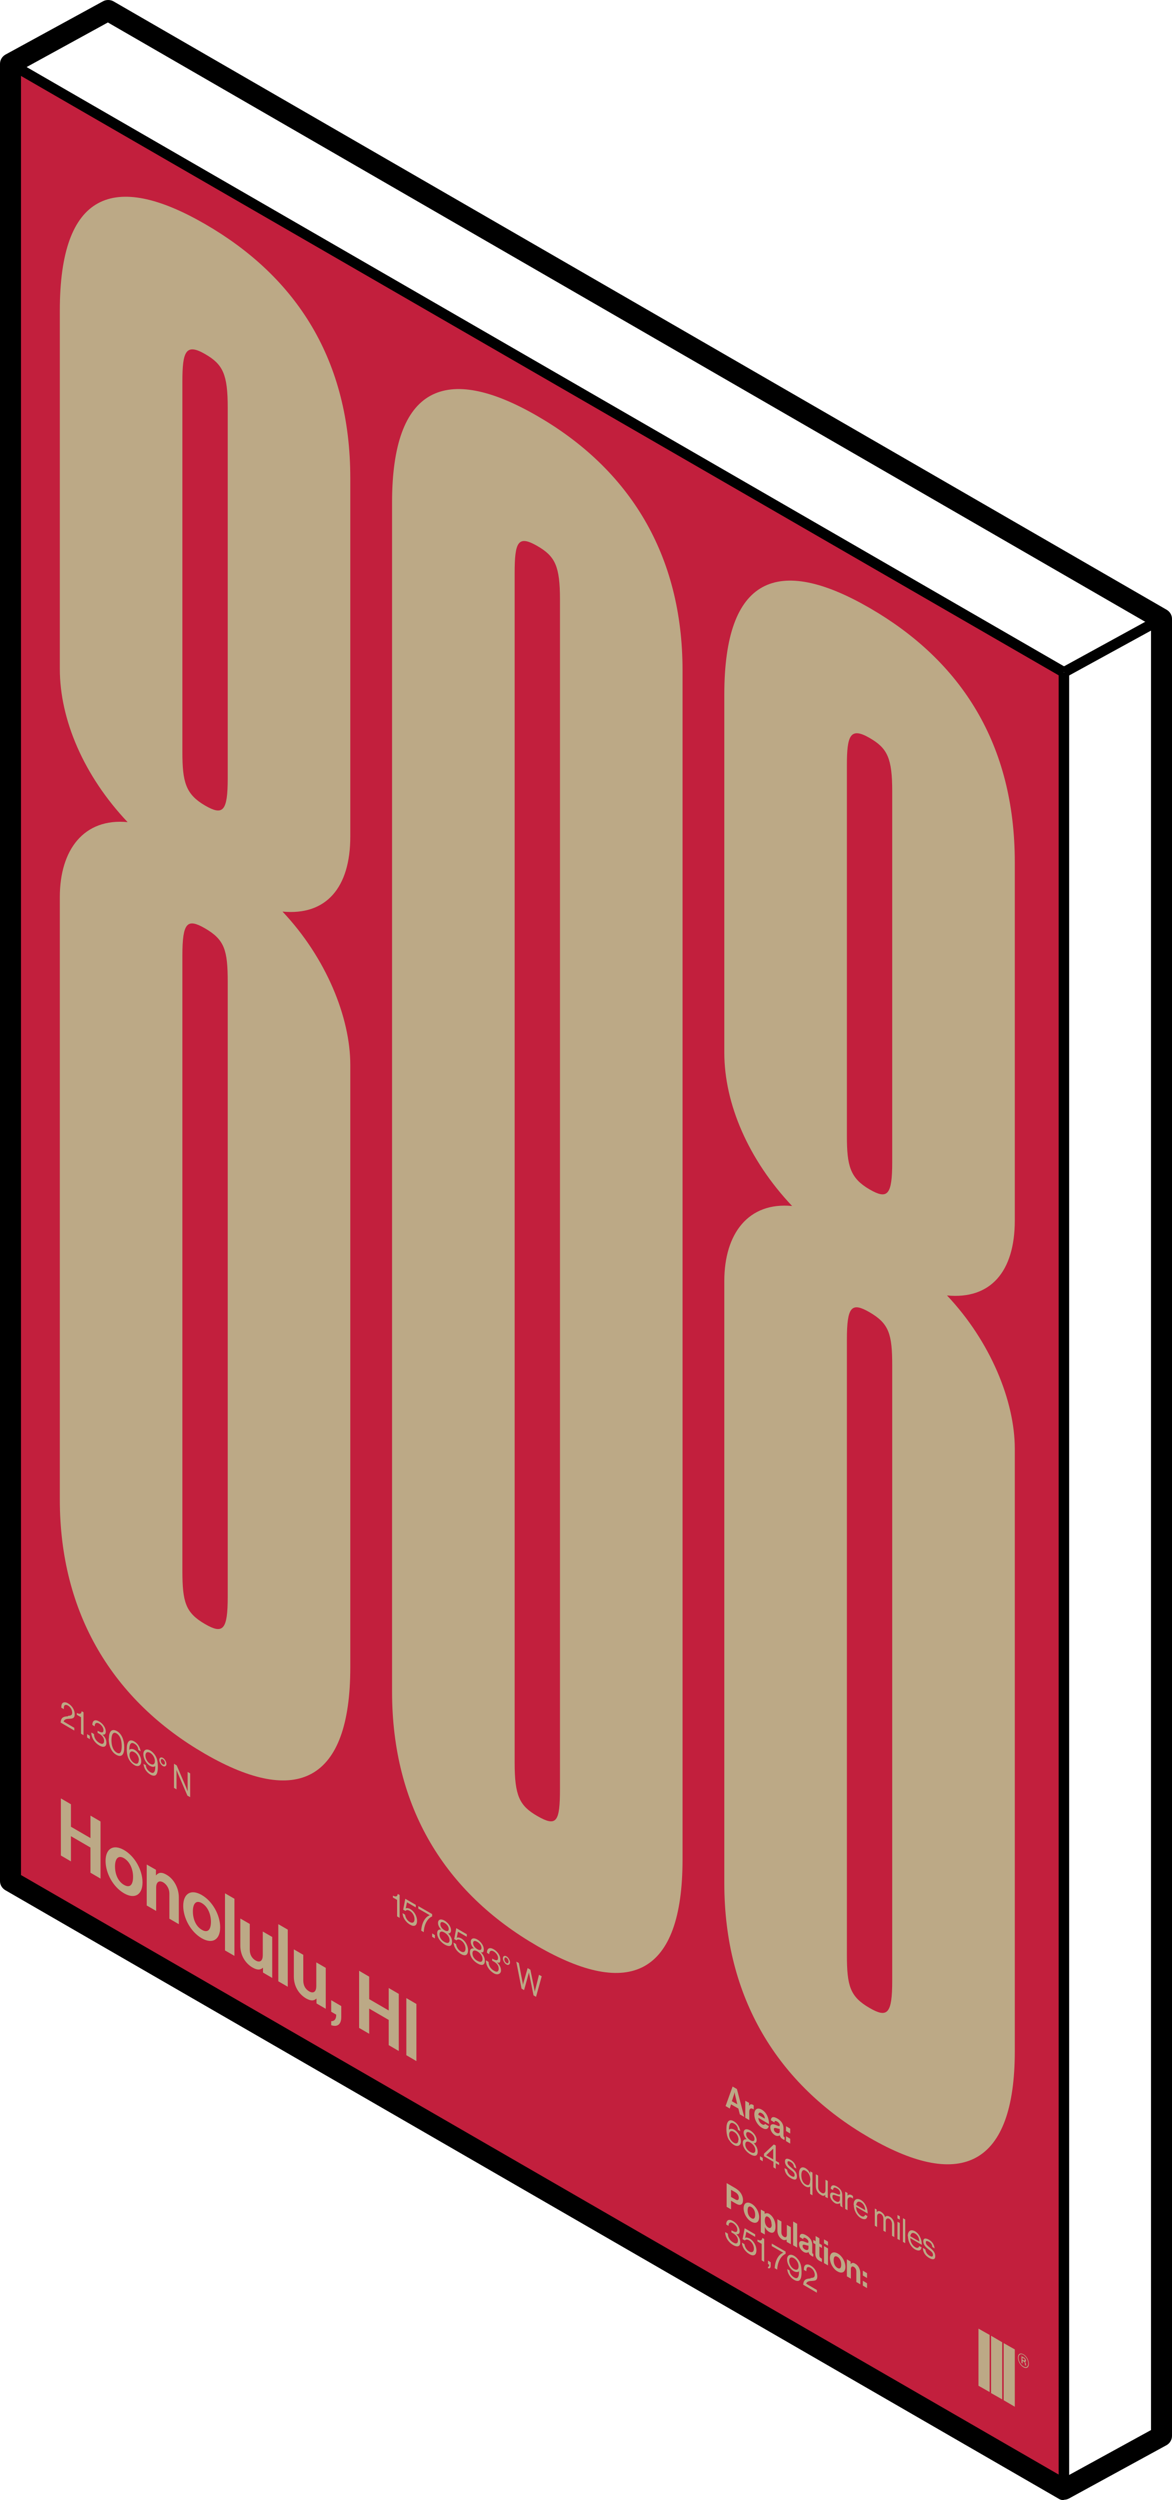 <?xml version="1.0" encoding="UTF-8"?>
<svg id="Layer_2" data-name="Layer 2" xmlns="http://www.w3.org/2000/svg" viewBox="0 0 55.84 119.06">
  <defs>
    <style>
      .cls-1, .cls-2, .cls-3 {
        stroke-width: 0px;
      }

      .cls-2 {
        fill: #bca986;
      }

      .cls-3 {
        fill: #c21f3d;
      }
    </style>
  </defs>
  <g id="Layer_1-2" data-name="Layer 1">
    <g>
      <g>
        <polygon class="cls-3" points="50.69 118.61 .5 89.63 .5 3.1 50.69 32.08 50.69 118.61"/>
        <g>
          <path class="cls-2" d="M9.77,10.67c4.38,2.53,6.92,6.5,6.92,12.11v17.06c0,2.43-1.15,3.77-3.23,3.57,2.08,2.2,3.23,5.04,3.23,7.3v28.69c0,5.44-2.54,6.65-6.92,4.12-4.38-2.53-6.92-6.67-6.92-12.11v-28.69c0-2.26,1.15-3.77,3.23-3.57-2.08-2.2-3.23-4.87-3.23-7.3V14.79c0-5.6,2.54-6.65,6.92-4.12ZM9.77,16.86c-.92-.53-1.08-.12-1.08,1.3v17.65c0,1.42.15,2.01,1.08,2.55.85.49,1.08.29,1.08-1.3v-17.65c0-1.59-.23-2.06-1.08-2.55ZM9.77,77.34c.85.49,1.08.29,1.08-1.3v-29.28c0-1.51-.15-2.01-1.08-2.55-.85-.49-1.08-.29-1.08,1.3v29.28c0,1.51.15,2.01,1.08,2.55Z"/>
          <path class="cls-2" d="M25.6,92.67c-4.38-2.53-6.92-6.59-6.92-12.11V23.93c0-5.52,2.54-6.65,6.92-4.12s6.92,6.59,6.92,12.11v56.63c0,5.52-2.54,6.65-6.92,4.12ZM25.6,26c-.92-.53-1.08-.2-1.08,1.3v56.63c0,1.59.23,2.06,1.08,2.55.92.53,1.08.29,1.08-1.3V28.55c0-1.59-.23-2.06-1.08-2.55Z"/>
          <path class="cls-2" d="M41.43,28.95c4.38,2.53,6.92,6.5,6.92,12.11v17.06c0,2.43-1.15,3.77-3.23,3.57,2.08,2.2,3.23,5.04,3.23,7.3v28.69c0,5.44-2.54,6.65-6.92,4.12-4.38-2.53-6.92-6.67-6.92-12.11v-28.69c0-2.26,1.15-3.77,3.23-3.57-2.08-2.2-3.23-4.87-3.23-7.3v-17.06c0-5.6,2.54-6.65,6.92-4.12ZM41.43,35.14c-.92-.53-1.08-.12-1.08,1.3v17.65c0,1.42.15,2.01,1.08,2.55.85.49,1.08.29,1.08-1.3v-17.65c0-1.59-.23-2.06-1.08-2.55ZM41.43,95.62c.85.49,1.08.29,1.08-1.3v-29.28c0-1.51-.15-2.01-1.08-2.55-.85-.49-1.08-.29-1.08,1.3v29.28c0,1.51.15,2.01,1.08,2.55Z"/>
        </g>
        <g>
          <path class="cls-2" d="M2.9,85.64l.48.28v1.07l.93.54v-1.07s.48.28.48.28v2.72s-.48-.28-.48-.28v-1.2s-.93-.54-.93-.54v1.2s-.48-.28-.48-.28v-2.72Z"/>
          <path class="cls-2" d="M5.03,88.62c0-.58.36-.82.88-.52s.88.96.88,1.54c0,.58-.36.82-.88.52s-.88-.96-.88-1.54ZM6.34,89.38c0-.38-.16-.73-.43-.89s-.43.01-.43.39c0,.38.15.72.43.88s.43,0,.43-.39Z"/>
          <path class="cls-2" d="M7.44,89.3h0c.12-.14.27-.16.5-.02.35.2.58.64.58,1.07v1.28s-.45-.26-.45-.26v-1.2c0-.21-.11-.42-.29-.53-.2-.11-.34-.02-.34.25v1.11s-.45-.26-.45-.26v-1.95s.44.25.44.25v.27Z"/>
          <path class="cls-2" d="M8.73,90.76c0-.58.36-.82.88-.52s.88.96.88,1.54c0,.58-.36.82-.88.52s-.88-.96-.88-1.54ZM10.05,91.52c0-.38-.16-.73-.43-.89s-.43.01-.43.39c0,.38.15.72.43.88s.43,0,.43-.39Z"/>
          <path class="cls-2" d="M10.72,90.16l.45.26v2.72s-.45-.26-.45-.26v-2.72Z"/>
          <path class="cls-2" d="M12.53,93.93v-.23h0c-.12.11-.25.13-.49,0-.38-.22-.59-.62-.59-1.04v-1.3s.45.26.45.26v1.22c0,.23.09.41.28.52.21.12.34.01.34-.25v-1.13s.45.26.45.26v1.95s-.43-.25-.43-.25Z"/>
          <path class="cls-2" d="M13.26,91.63l.45.26v2.72s-.45-.26-.45-.26v-2.72Z"/>
          <path class="cls-2" d="M15.08,95.4v-.23h0c-.12.11-.25.13-.49,0-.38-.22-.59-.62-.59-1.04v-1.3s.45.26.45.26v1.22c0,.23.09.41.28.52.21.12.34.01.34-.25v-1.13s.45.26.45.26v1.95s-.43-.25-.43-.25Z"/>
          <path class="cls-2" d="M15.78,96.25c.13,0,.24-.07.24-.31l-.24-.14v-.55s.48.28.48.28v.52c0,.39-.22.48-.48.39v-.19Z"/>
          <path class="cls-2" d="M17.11,93.85l.48.28v1.07s.93.54.93.54v-1.07s.48.28.48.28v2.72s-.48-.28-.48-.28v-1.2l-.93-.54v1.2s-.48-.28-.48-.28v-2.72Z"/>
          <path class="cls-2" d="M19.36,95.15l.48.28v2.72s-.48-.28-.48-.28v-2.72Z"/>
        </g>
        <g>
          <path class="cls-2" d="M3.24,81.71c.12-.01.2-.02.2-.15s-.08-.27-.2-.34c-.07-.04-.12-.04-.15-.02-.04.02-.05.08-.05.19l-.12-.07c0-.14.03-.21.09-.24.06-.03.15-.02.24.04.19.11.31.32.31.51,0,.21-.12.21-.27.22-.1,0-.23.02-.26.13l.51.3v.13s-.65-.38-.65-.38c.01-.28.19-.29.35-.3Z"/>
          <path class="cls-2" d="M3.87,81.78l-.21-.12v-.09c.12.06.21.07.23-.08l.09.05v1.09s-.12-.07-.12-.07v-.79Z"/>
          <path class="cls-2" d="M4.15,82.58l.13.08v.16l-.13-.08v-.16Z"/>
          <path class="cls-2" d="M4.37,82.51l.11.07c0,.18.1.33.26.42.13.08.22.05.22-.1,0-.14-.09-.26-.25-.35l-.06-.03v-.1l.06.03c.15.08.22.06.22-.06s-.09-.24-.2-.31c-.14-.08-.22-.02-.22.13l-.11-.07c0-.21.13-.28.33-.16.17.1.31.29.31.48,0,.12-.06.16-.16.14h0c.13.12.19.25.19.39,0,.21-.15.24-.34.13-.21-.12-.37-.35-.38-.6Z"/>
          <path class="cls-2" d="M5.19,82.79c0-.35.14-.48.37-.36s.36.42.36.78c0,.35-.13.49-.37.36s-.37-.43-.37-.78ZM5.8,83.15c0-.28-.08-.5-.24-.6s-.25.03-.25.31c0,.28.08.5.25.6s.24-.03.24-.31Z"/>
          <path class="cls-2" d="M6.17,83.83c-.1-.16-.13-.33-.13-.55,0-.34.13-.49.36-.35.19.11.28.31.3.47l-.11-.07c0-.11-.07-.23-.18-.29-.18-.11-.25.03-.25.29h0c.06-.06.15-.06.26,0,.17.1.31.34.31.54,0,.2-.14.29-.32.19-.1-.06-.18-.14-.24-.23ZM6.62,83.82c0-.15-.09-.31-.22-.38-.13-.08-.23-.03-.23.13s.1.32.23.39c.12.07.21.02.21-.14Z"/>
          <path class="cls-2" d="M6.83,83.99l.12.07c0,.12.08.25.21.33.07.04.12.05.16.02.06-.04.08-.15.08-.31h0c-.06.05-.15.05-.26-.01-.17-.1-.31-.35-.31-.55,0-.2.14-.29.33-.18.09.05.16.13.22.21.11.16.14.33.14.58,0,.22-.04.36-.13.4-.06.02-.13.01-.22-.04-.19-.11-.32-.31-.33-.51ZM7.38,83.86c0-.15-.1-.32-.23-.39s-.22-.02-.22.13c0,.15.1.32.22.39.14.08.23.03.23-.13Z"/>
          <path class="cls-2" d="M7.59,83.81c0-.11.08-.15.17-.1s.17.19.17.29-.08.15-.17.1-.17-.19-.17-.29ZM7.86,83.96c0-.07-.04-.14-.1-.18s-.1,0-.1.06.04.14.1.18.1,0,.1-.07Z"/>
          <path class="cls-2" d="M8.29,83.99l.13.08.45,1.05c.03.08.07.19.07.19h0s0-.93,0-.93l.12.07v1.13s-.13-.07-.13-.07l-.45-1.05c-.03-.07-.07-.18-.07-.18h0s0,.93,0,.93l-.12-.07v-1.13Z"/>
        </g>
        <g>
          <path class="cls-2" d="M18.93,90.48l-.21-.12v-.09c.12.06.21.07.23-.08l.09.05v1.09s-.12-.07-.12-.07v-.79Z"/>
          <path class="cls-2" d="M19.19,91.11l.11.07c.02.14.1.28.23.35s.22.02.22-.14-.1-.32-.22-.39c-.1-.06-.17-.05-.21,0l-.11-.06.1-.52.5.29v.12l-.42-.24-.06.29h0c.05-.03.13-.02.22.03.17.1.32.32.32.56s-.14.3-.34.18-.34-.33-.35-.54Z"/>
          <path class="cls-2" d="M20.47,91.2h0s-.54-.31-.54-.31v-.12l.66.38v.11c-.19.08-.38.33-.4.75l-.12-.07c.02-.37.19-.66.4-.73Z"/>
          <path class="cls-2" d="M20.59,92.07l.13.08v.16s-.13-.08-.13-.08v-.16Z"/>
          <path class="cls-2" d="M20.83,92.06c0-.16.09-.19.19-.17h0c-.09-.09-.15-.21-.15-.32,0-.17.14-.21.31-.11s.31.29.31.46c0,.11-.06.16-.14.15h0c.11.1.19.25.19.4,0,.25-.18.23-.35.13s-.36-.3-.36-.54ZM21.42,92.4c0-.14-.09-.28-.24-.37s-.24-.05-.24.09c0,.14.09.28.24.36s.24.05.24-.09ZM21.38,91.86c0-.11-.08-.22-.2-.29s-.2-.05-.2.06.08.22.2.29.2.05.2-.06Z"/>
          <path class="cls-2" d="M21.62,92.51l.11.07c.02.14.1.28.23.35s.22.02.22-.14-.1-.32-.22-.39c-.1-.06-.17-.05-.21,0l-.11-.06.1-.52.5.29v.12s-.42-.24-.42-.24l-.06.29h0c.05-.03.13-.02.22.03.17.1.32.32.32.56s-.14.3-.34.18-.34-.33-.35-.54Z"/>
          <path class="cls-2" d="M22.39,92.96c0-.16.09-.19.19-.17h0c-.09-.09-.15-.21-.15-.32,0-.17.14-.21.31-.11s.31.29.31.46-.06.16-.14.15h0c.11.1.19.25.19.4,0,.25-.18.23-.35.13s-.36-.3-.36-.54ZM22.99,93.3c0-.14-.09-.28-.24-.37s-.24-.05-.24.09.09.28.24.36.24.05.24-.09ZM22.94,92.76c0-.11-.08-.22-.2-.29s-.2-.05-.2.06.08.22.2.29.2.05.2-.06Z"/>
          <path class="cls-2" d="M23.17,93.36l.11.07c0,.18.1.33.26.42.13.08.22.05.22-.1s-.09-.26-.25-.35l-.06-.03v-.1l.06.03c.15.08.22.06.22-.06s-.09-.24-.2-.31c-.14-.08-.22-.02-.22.13l-.11-.07c0-.21.13-.28.33-.16.17.1.31.29.31.48s-.06.16-.16.14h0c.13.12.19.25.19.39s-.15.24-.34.13c-.21-.12-.37-.35-.38-.6Z"/>
          <path class="cls-2" d="M23.96,93.26c0-.11.08-.15.17-.1s.17.19.17.29-.08.15-.17.1-.17-.19-.17-.29ZM24.23,93.41c0-.07-.04-.14-.1-.18s-.1,0-.1.07.04.14.1.18.1,0,.1-.07Z"/>
          <path class="cls-2" d="M24.59,93.41l.13.07.16.83c.02.09.04.21.04.21h0s.02-.11.04-.17l.18-.63.13.08.17.83c.02.09.04.22.04.22h0s.02-.11.04-.17l.16-.64.13.07-.27.98-.12-.07-.18-.9c-.02-.08-.04-.19-.04-.19h0s-.02.09-.04.15l-.19.69-.12-.07-.25-1.28Z"/>
        </g>
        <g>
          <path class="cls-2" d="M34.62,103.96l.43.25c.11.07.2.15.26.25.06.1.09.2.09.31,0,.21-.12.29-.33.17l-.24-.14v.41l-.21-.12v-1.13ZM34.83,104.62l.21.12c.1.06.16.03.16-.08s-.06-.2-.16-.26l-.21-.12v.34Z"/>
          <path class="cls-2" d="M35.43,105.16c0-.24.15-.34.37-.22s.37.4.37.64-.15.34-.37.22-.37-.4-.37-.64ZM35.98,105.47c0-.16-.06-.3-.18-.37s-.18,0-.18.16c0,.16.06.3.18.37s.18,0,.18-.16Z"/>
          <path class="cls-2" d="M36.25,105.22l.18.1v.1h0s.11-.06.21,0c.19.11.31.35.31.61s-.12.36-.31.25c-.1-.06-.16-.14-.2-.23h0s0,.36,0,.36l-.19-.11v-1.08ZM36.76,105.93c0-.15-.05-.29-.16-.36s-.16.02-.16.17.06.28.17.34c.09.05.16,0,.16-.15Z"/>
          <path class="cls-2" d="M37.48,106.75v-.1h0s-.1.06-.2,0c-.16-.09-.24-.26-.24-.43v-.54l.19.11v.51c0,.1.04.17.12.22.09.05.14,0,.14-.1v-.47s.19.11.19.11v.81s-.18-.1-.18-.1Z"/>
          <path class="cls-2" d="M37.79,105.79l.19.11v1.13s-.19-.11-.19-.11v-1.13Z"/>
          <path class="cls-2" d="M38.52,107.25s-.09.06-.21,0c-.14-.08-.24-.23-.24-.39s.13-.17.28-.1c.12.05.17.07.17,0,0-.06-.04-.12-.12-.17-.09-.05-.13-.04-.13.04l-.17-.1c0-.14.09-.21.3-.09s.3.28.3.47v.33c0,.05,0,.08.05.09h0v.13s-.04,0-.08-.03c-.09-.05-.13-.11-.15-.2ZM38.52,107.06v-.12s-.08-.01-.13-.03c-.1-.03-.15-.03-.15.04s.04.13.11.17c.11.06.17.02.17-.06Z"/>
          <path class="cls-2" d="M38.76,106.67l.1.06v-.25s.18.11.18.11v.25l.12.07v.14l-.12-.07v.43c0,.06.03.1.07.12.02.01.05.03.05.03v.16s-.04-.02-.12-.06c-.09-.05-.19-.15-.19-.31v-.48l-.1-.06v-.14Z"/>
          <path class="cls-2" d="M39.26,106.64l.19.11v.19s-.19-.11-.19-.11v-.19ZM39.26,106.96l.19.11v.81s-.19-.11-.19-.11v-.81Z"/>
          <path class="cls-2" d="M39.54,107.53c0-.24.15-.34.37-.22s.37.4.37.64-.15.34-.37.22-.37-.4-.37-.64ZM40.08,107.84c0-.16-.06-.3-.18-.37s-.18,0-.18.16c0,.16.06.3.18.37s.18,0,.18-.16Z"/>
          <path class="cls-2" d="M40.54,107.81h0c.05-.06.11-.07.21-.01.15.08.24.27.24.45v.53l-.19-.11v-.5c0-.09-.04-.17-.12-.22-.08-.05-.14,0-.14.1v.46l-.19-.11v-.81s.18.11.18.11v.11Z"/>
          <path class="cls-2" d="M41.11,108.13l.2.12v.23s-.2-.12-.2-.12v-.23ZM41.11,108.61l.2.12v.23l-.2-.12v-.23Z"/>
          <path class="cls-2" d="M34.57,106.3l.11.07c0,.18.1.33.26.42.13.08.22.05.22-.1,0-.14-.09-.26-.25-.35l-.06-.03v-.1s.06.03.06.03c.15.08.22.06.22-.06s-.09-.24-.2-.31c-.14-.08-.22-.02-.22.13l-.11-.07c0-.21.13-.28.33-.16.17.1.31.29.31.48,0,.12-.06.16-.16.14h0c.13.12.19.25.19.39,0,.21-.15.24-.34.13-.21-.12-.37-.35-.38-.6Z"/>
          <path class="cls-2" d="M35.36,106.8l.11.07c.02.14.1.28.23.35s.22.02.22-.14-.1-.32-.22-.39c-.1-.06-.17-.05-.21,0l-.11-.06.1-.52.5.29v.12l-.42-.24-.06.29h0c.05-.03.12-.02.22.03.17.1.32.32.32.56s-.14.3-.34.18-.34-.33-.35-.54Z"/>
          <path class="cls-2" d="M36.3,106.86l-.21-.12v-.09c.12.06.21.07.23-.08l.09.05v1.09s-.12-.07-.12-.07v-.79Z"/>
          <path class="cls-2" d="M36.59,107.95s.06,0,.06-.1l-.06-.04v-.16l.13.08v.16c0,.12-.05.15-.13.12v-.07Z"/>
          <path class="cls-2" d="M37.31,107.27h0s-.54-.31-.54-.31v-.12l.66.38v.11c-.19.08-.38.33-.4.75l-.12-.07c.02-.37.19-.66.4-.73Z"/>
          <path class="cls-2" d="M37.5,108.05l.12.07c0,.12.08.25.21.33.07.04.12.05.16.02.06-.04.08-.15.08-.31h0c-.06.05-.15.05-.26-.01-.17-.1-.31-.35-.31-.55,0-.2.14-.29.33-.18.09.05.16.13.22.21.11.16.14.33.14.58,0,.22-.04.36-.13.4-.06.02-.13.01-.22-.04-.19-.11-.32-.31-.33-.51ZM38.05,107.92c0-.15-.1-.32-.23-.39s-.22-.02-.22.13.1.32.22.39c.14.08.23.03.23-.13Z"/>
          <path class="cls-2" d="M38.62,108.48c.12-.01.2-.02.2-.15,0-.13-.08-.27-.2-.34-.07-.04-.12-.04-.15-.02-.04.02-.05.08-.05.19l-.12-.07c0-.14.03-.21.09-.24.06-.03.15-.02.24.04.19.11.31.32.31.51,0,.21-.12.21-.27.22-.1,0-.23.02-.26.13l.51.3v.13s-.65-.38-.65-.38c.01-.28.19-.29.35-.3Z"/>
        </g>
        <g>
          <g>
            <polygon class="cls-2" points="47.15 111.19 46.62 110.89 46.62 113.61 47.15 113.91 47.15 111.19"/>
            <polygon class="cls-2" points="47.75 111.54 47.22 111.23 47.22 113.96 47.75 114.26 47.75 111.54"/>
            <polygon class="cls-2" points="48.35 111.88 47.82 111.58 47.82 114.3 48.35 114.61 48.35 111.88"/>
          </g>
          <path class="cls-2" d="M48.5,112.27c0-.18.11-.24.26-.16s.26.28.26.46-.12.24-.26.16-.26-.28-.26-.46ZM48.99,112.55c0-.16-.1-.33-.23-.41s-.23-.01-.23.14.1.33.23.41.23.02.23-.14ZM48.65,112.19l.14.08c.05.03.09.09.09.15,0,.04-.02.06-.05.05h0s.04.06.05.1c0,.05,0,.08.01.09h0s-.05-.03-.05-.03c0,0,0-.04-.01-.08,0-.04-.02-.07-.05-.09l-.06-.04v.13l-.05-.03v-.34ZM48.71,112.37l.07.04s.05,0,.05-.02c0-.03-.01-.06-.05-.08l-.07-.04v.1Z"/>
        </g>
        <path class="cls-2" d="M34.9,99.36l.21.12.35,1.33-.21-.12-.07-.28-.35-.2-.06.2-.2-.12.34-.94ZM34.87,100.06l.26.15-.09-.38c-.02-.07-.04-.2-.04-.2h0s-.02.1-.04.15l-.09.28Z"/>
        <path class="cls-2" d="M35.7,100.27h0c.04-.07.09-.08.17-.04.02.01.03.02.04.03v.19s0,0,0,0c-.12-.08-.21-.06-.21.11v.4s-.19-.11-.19-.11v-.81s.18.1.18.1v.13Z"/>
        <path class="cls-2" d="M35.94,100.69c0-.24.14-.35.35-.23.23.13.35.4.35.69l-.51-.3c.01.13.07.25.18.31.07.04.12.03.14-.02l.18.11c-.03.13-.14.19-.32.08-.23-.13-.37-.4-.37-.64ZM36.13,100.71l.31.18c0-.11-.06-.21-.15-.26-.1-.06-.15-.02-.16.08Z"/>
        <path class="cls-2" d="M37.15,101.69s-.09.06-.21,0c-.14-.08-.24-.23-.24-.39s.13-.17.28-.1c.12.05.17.07.17,0,0-.06-.04-.12-.12-.17-.09-.05-.13-.04-.13.04l-.17-.1c0-.14.09-.21.3-.09s.3.28.3.47v.33c0,.05,0,.08.05.09h0v.13s-.04,0-.08-.03c-.09-.05-.13-.11-.15-.2ZM37.15,101.5v-.12s-.08-.01-.13-.03c-.1-.03-.15-.03-.15.04s.04.13.11.17c.11.06.17.02.17-.06Z"/>
        <path class="cls-2" d="M37.45,101.25l.2.12v.23s-.2-.12-.2-.12v-.23ZM37.45,101.73l.2.12v.23l-.2-.12v-.23Z"/>
        <path class="cls-2" d="M34.74,101.92c-.1-.16-.13-.33-.13-.55,0-.34.13-.49.36-.35.19.11.28.31.3.47l-.11-.07c0-.11-.07-.23-.18-.29-.18-.11-.25.03-.25.29h0c.06-.06.15-.06.26,0,.17.1.31.34.31.54,0,.2-.14.29-.32.19-.1-.06-.18-.14-.23-.23ZM35.19,101.9c0-.15-.09-.31-.22-.38-.13-.08-.23-.03-.23.13s.1.32.23.39c.12.07.21.02.21-.14Z"/>
        <path class="cls-2" d="M35.39,102.05c0-.16.09-.19.19-.17h0c-.09-.09-.15-.21-.15-.32,0-.17.14-.21.31-.11s.31.29.31.46c0,.11-.06.16-.14.15h0c.11.1.19.25.19.4,0,.25-.18.23-.35.13s-.36-.3-.36-.54ZM35.99,102.4c0-.14-.09-.28-.24-.37s-.24-.05-.24.09.09.28.24.36.24.05.24-.09ZM35.95,101.86c0-.11-.08-.22-.2-.29s-.2-.05-.2.06c0,.11.08.22.2.29s.2.05.2-.06Z"/>
        <path class="cls-2" d="M36.21,102.68l.13.08v.16l-.13-.08v-.16Z"/>
        <path class="cls-2" d="M36.84,102.94l-.44-.26v-.12l.47-.44.09.05v.73l.16.09v.11l-.16-.09v.27s-.11-.07-.11-.07v-.27ZM36.51,102.64l.33.19v-.51h0s-.33.31-.33.31h0Z"/>
        <path class="cls-2" d="M37.39,103.25l.11.07c.02.15.1.24.2.3.12.07.16.04.16-.04,0-.09-.05-.15-.19-.25-.14-.11-.27-.22-.27-.4,0-.14.09-.17.26-.08.18.1.26.25.28.42l-.11-.07c-.01-.11-.06-.19-.17-.25s-.14-.03-.14.03c0,.09.07.15.19.25.14.12.26.22.26.41s-.12.18-.28.09c-.2-.11-.3-.28-.31-.47Z"/>
        <path class="cls-2" d="M38.6,104.12h0c-.05.05-.12.05-.22,0-.19-.11-.31-.35-.31-.61,0-.27.13-.36.31-.26.1.06.17.15.22.26h0s0-.11,0-.11l.11.06v1.08s-.11-.06-.11-.06v-.36ZM38.61,103.82c0-.19-.07-.36-.23-.45-.13-.08-.2.02-.2.21s.06.36.2.44c.16.09.22,0,.22-.19Z"/>
        <path class="cls-2" d="M39.32,104.63v-.11h0c-.05.05-.11.07-.21,0-.15-.08-.24-.24-.24-.41v-.57s.11.06.11.06v.56c0,.11.06.2.16.26.11.07.19,0,.19-.12v-.5s.11.06.11.06v.82s-.11-.06-.11-.06Z"/>
        <path class="cls-2" d="M40.02,104.92h0s-.11.06-.23,0c-.13-.08-.24-.22-.24-.37,0-.19.13-.16.31-.08.11.05.17.06.17-.03s-.05-.18-.16-.23c-.12-.07-.17-.04-.18.08l-.11-.06c0-.15.1-.22.29-.11.15.09.26.21.26.41v.46c0,.06.01.11.03.13h0s-.11-.06-.11-.06c-.01-.02-.02-.05-.02-.13ZM40.02,104.73v-.13s-.1-.02-.16-.04c-.12-.05-.2-.07-.2.04,0,.11.08.18.15.22.15.09.21,0,.21-.1Z"/>
        <path class="cls-2" d="M40.38,104.56h0c.04-.05.12-.08.21-.02.02.01.03.02.05.04v.12h0s-.03-.03-.05-.04c-.11-.06-.21-.02-.21.13v.46s-.11-.06-.11-.06v-.82s.11.06.11.06v.14Z"/>
        <path class="cls-2" d="M40.67,105c0-.24.13-.35.34-.24.21.12.33.38.33.65l-.55-.32c0,.17.09.34.23.43.1.06.17.04.2-.05l.11.06c-.03.16-.14.19-.31.1-.22-.13-.34-.39-.34-.63ZM40.79,105l.43.25c0-.17-.08-.31-.21-.38s-.2,0-.22.14Z"/>
        <path class="cls-2" d="M41.66,105.16l.11.06v.12h0c.04-.05.12-.07.21-.01s.16.14.19.25h0c.05-.07.13-.07.22-.02.13.07.22.22.22.39v.58l-.11-.06v-.57c0-.1-.06-.2-.13-.24-.09-.05-.17,0-.17.12v.51s-.11-.06-.11-.06v-.57c0-.1-.05-.19-.12-.23-.09-.05-.18-.01-.18.11v.51s-.11-.06-.11-.06v-.82Z"/>
        <path class="cls-2" d="M42.76,105.48l.11.06v.16l-.11-.06v-.16ZM42.76,105.8l.11.06v.82l-.11-.06v-.82Z"/>
        <path class="cls-2" d="M43.02,105.63l.11.06v1.13s-.11-.06-.11-.06v-1.13Z"/>
        <path class="cls-2" d="M43.25,106.49c0-.24.13-.35.34-.24.21.12.33.38.33.65l-.55-.32c0,.17.09.34.23.43.1.06.17.04.2-.05l.11.06c-.03.16-.14.19-.31.1-.22-.13-.34-.39-.34-.63ZM43.37,106.49l.43.25c0-.17-.08-.31-.21-.38s-.2,0-.22.14Z"/>
        <path class="cls-2" d="M43.98,107.05l.11.07c.02.15.1.24.2.3.12.07.16.04.16-.04,0-.09-.05-.15-.19-.25-.14-.11-.27-.22-.27-.4,0-.14.09-.17.26-.08.18.1.26.25.28.42l-.11-.07c-.01-.11-.06-.19-.17-.25s-.14-.03-.14.03c0,.09.07.15.19.25.14.12.26.22.26.41,0,.17-.12.18-.28.09-.2-.11-.3-.28-.31-.47Z"/>
      </g>
      <g>
        <path class="cls-1" d="M50.69,119.06c-.09,0-.17-.02-.25-.07L.25,90.01c-.15-.09-.25-.25-.25-.43V3.04c0-.18.1-.35.26-.44L4.91.06c.15-.08.34-.08.49,0l50.19,28.98c.15.09.25.25.25.43v86.53c0,.18-.1.35-.26.44l-4.65,2.54c-.08.04-.16.06-.24.06ZM1,89.29l49.7,28.7,4.14-2.27V29.77L5.14,1.07,1,3.34v85.95Z"/>
        <rect class="cls-1" x="50.37" y="30.5" width="5.29" height=".5" transform="translate(-8.25 29.25) rotate(-28.72)"/>
        <rect class="cls-1" x="25.35" y="-11.45" width=".5" height="57.96" transform="translate(-2.39 30.93) rotate(-60)"/>
        <rect class="cls-1" x="50.44" y="32.02" width=".5" height="86.53"/>
      </g>
    </g>
  </g>
</svg>